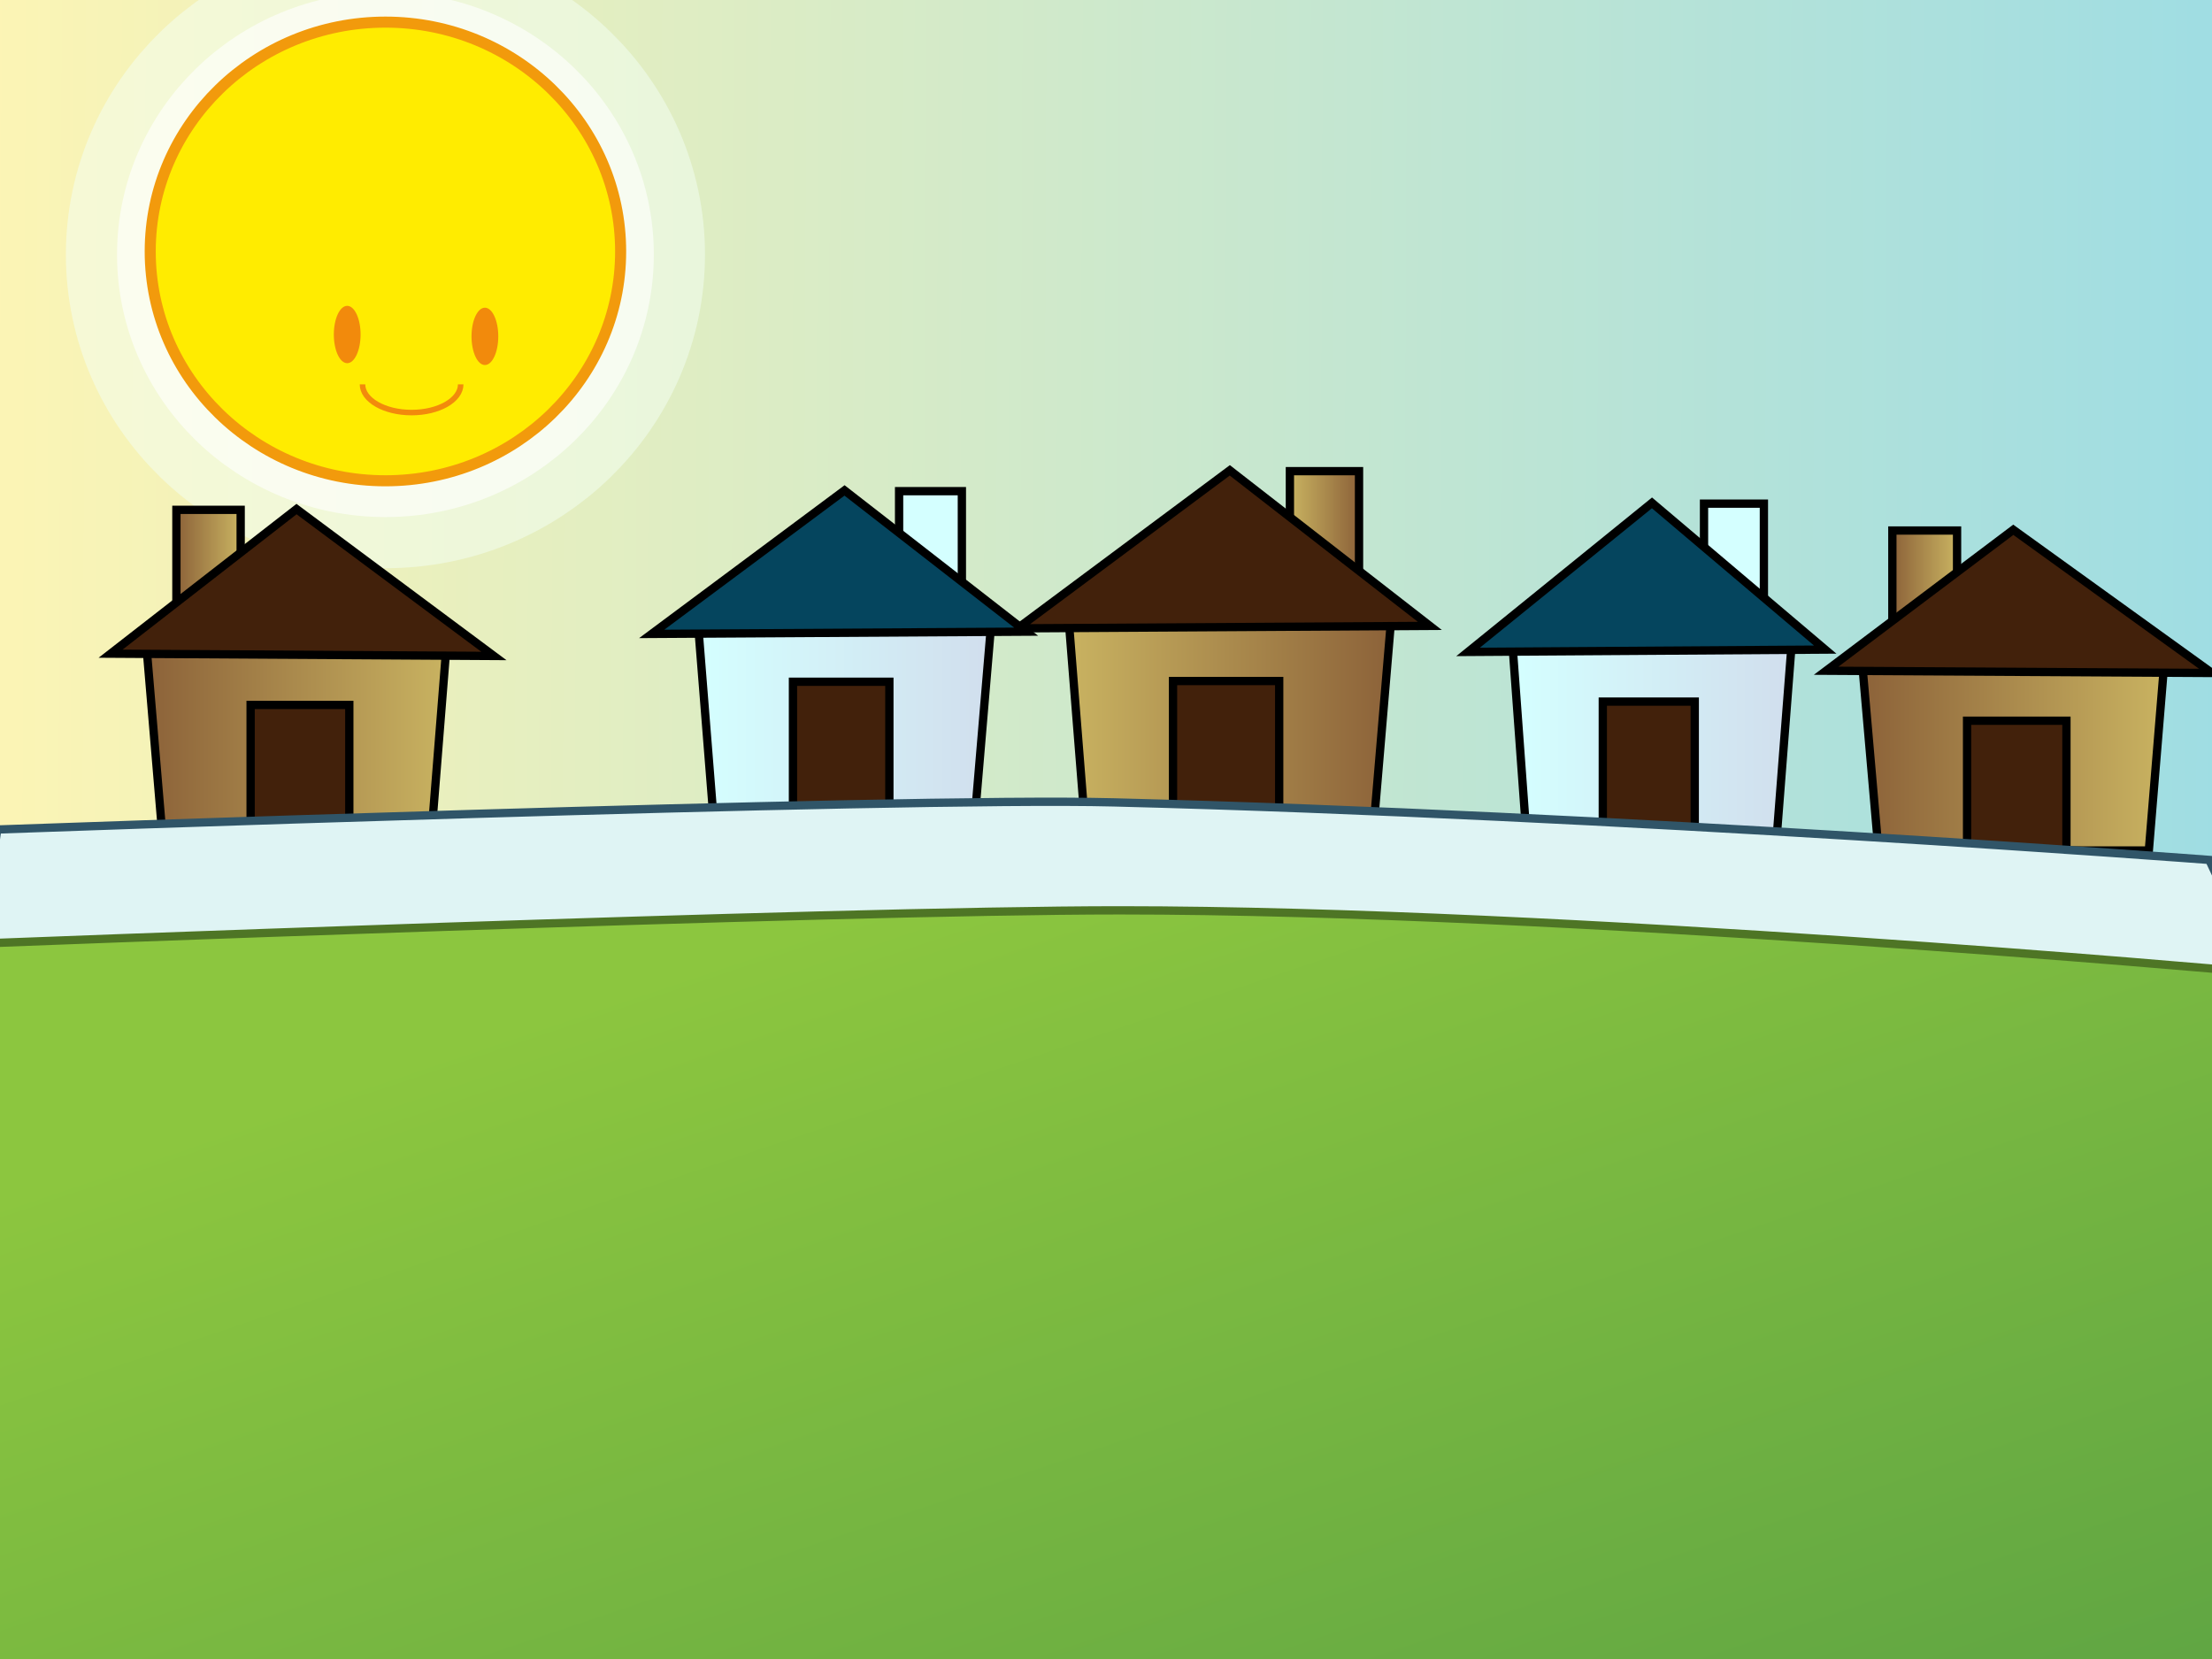 <?xml version="1.0" encoding="utf-8"?>
<!-- Generator: Adobe Illustrator 13.0.0, SVG Export Plug-In . SVG Version: 6.00 Build 14948)  -->
<!DOCTYPE svg PUBLIC "-//W3C//DTD SVG 1.1//EN" "http://www.w3.org/Graphics/SVG/1.1/DTD/svg11.dtd">
<svg version="1.1" xmlns="http://www.w3.org/2000/svg" xmlns:xlink="http://www.w3.org/1999/xlink" x="0px" y="0px" width="800px"
	 height="600px" viewBox="0 0 800 600" enable-background="new 0 0 800 600" xml:space="preserve">
<rect x="0" y="0" width="800" height="600" fill="#333333" stroke="none"/>
<g id="Sky">
	<linearGradient id="SVGID_1_" gradientUnits="userSpaceOnUse" x1="-31.016" y1="298.228" x2="941.982" y2="302.228">
		<stop  offset="0" style="stop-color:#FFF5B3"/>
		<stop  offset="1" style="stop-color:#8FD9EB"/>
	</linearGradient>
	<rect fill="url(#SVGID_1_)" width="800" height="600"/>
</g>
<g id="Sun">
	<g id="Layer_4" opacity="0.5">
		<ellipse fill="#FFEC00" stroke="#F3FFF6" stroke-width="61" cx="139.396" cy="92.062" rx="85.067" ry="82.94"/>
	</g>
	<g id="Layer_4_copy" opacity="0.61">
		<ellipse fill="#FFEC00" stroke="#FFFFFF" stroke-width="24" cx="139.396" cy="92.062" rx="85.067" ry="82.94"/>
	</g>
	<g>
		<ellipse fill="#FFEC00" stroke="#F29A0C" stroke-width="4" cx="139.396" cy="90.94" rx="85.067" ry="82.941"/>
		<ellipse fill="#F28A0C" cx="125.572" cy="120.98" rx="4.838" ry="10.368"/>
		<ellipse fill="#F28A0C" cx="175.37" cy="121.649" rx="4.838" ry="10.367"/>
		<path fill="none" stroke="#F28A0C" stroke-width="2" d="M166.617,139.004c0,5.637-7.95,10.208-17.758,10.208
			c-9.807,0-17.758-4.57-17.758-10.208"/>
	</g>
</g>
<g id="Houses">
	<g>
		<linearGradient id="SVGID_2_" gradientUnits="userSpaceOnUse" x1="386.14" y1="258.804" x2="503.12" y2="258.804">
			<stop  offset="0" style="stop-color:#C9B361"/>
			<stop  offset="1" style="stop-color:#8C6239"/>
		</linearGradient>
		<polygon fill="url(#SVGID_2_)" stroke="#000000" stroke-width="3" points="496.869,298.095 392.391,298.095 386.14,219.513 
			503.12,223.978 		"/>
		<rect x="424.24" y="246.302" fill="#42210B" stroke="#000000" stroke-width="3" width="38.398" height="51.793"/>
		<linearGradient id="SVGID_3_" gradientUnits="userSpaceOnUse" x1="466.508" y1="189.598" x2="491.512" y2="189.598">
			<stop  offset="0" style="stop-color:#C9B361"/>
			<stop  offset="1" style="stop-color:#8C6239"/>
		</linearGradient>
		<rect x="466.508" y="170.399" fill="url(#SVGID_3_)" stroke="#000000" stroke-width="3" width="25.004" height="38.398"/>
		<polygon fill="#42210B" stroke="#000000" stroke-width="3" points="367.982,227.252 517.11,226.359 444.778,170.102 		"/>
	</g>
	<g>
		
			<linearGradient id="SVGID_4_" gradientUnits="userSpaceOnUse" x1="677.434" y1="271.988" x2="786.907" y2="271.988" gradientTransform="matrix(-1 0 0 1 1460.441 0)">
			<stop  offset="0" style="stop-color:#C9B361"/>
			<stop  offset="1" style="stop-color:#8C6239"/>
		</linearGradient>
		<polygon fill="url(#SVGID_4_)" stroke="#000000" stroke-width="3" points="679.384,307.596 777.158,307.596 783.008,236.38 
			673.534,240.426 		"/>
		<rect x="711.418" y="260.658" fill="#42210B" stroke="#000000" stroke-width="3" width="35.935" height="46.938"/>
		
			<linearGradient id="SVGID_5_" gradientUnits="userSpaceOnUse" x1="752.644" y1="209.269" x2="776.044" y2="209.269" gradientTransform="matrix(-1 0 0 1 1460.441 0)">
			<stop  offset="0" style="stop-color:#C9B361"/>
			<stop  offset="1" style="stop-color:#8C6239"/>
		</linearGradient>
		<rect x="684.397" y="191.87" fill="url(#SVGID_5_)" stroke="#000000" stroke-width="3" width="23.399" height="34.799"/>
		<polygon fill="#42210B" stroke="#000000" stroke-width="3" points="800,243.394 660.441,242.584 728.132,191.601 		"/>
	</g>
	<g>
		
			<linearGradient id="SVGID_6_" gradientUnits="userSpaceOnUse" x1="36.879" y1="266.571" x2="145.623" y2="266.571" gradientTransform="matrix(-1 0 0 1 198.629 0)">
			<stop  offset="0" style="stop-color:#C9B361"/>
			<stop  offset="1" style="stop-color:#8C6239"/>
		</linearGradient>
		<polygon fill="url(#SVGID_6_)" stroke="#000000" stroke-width="3" points="58.816,303.096 155.939,303.096 161.75,230.046 
			53.006,234.196 		"/>
		<rect x="90.637" y="254.949" fill="#42210B" stroke="#000000" stroke-width="3" width="35.695" height="48.147"/>
		
			<linearGradient id="SVGID_7_" gradientUnits="userSpaceOnUse" x1="111.588" y1="202.237" x2="134.832" y2="202.237" gradientTransform="matrix(-1 0 0 1 198.629 0)">
			<stop  offset="0" style="stop-color:#C9B361"/>
			<stop  offset="1" style="stop-color:#8C6239"/>
		</linearGradient>
		<rect x="63.797" y="184.39" fill="url(#SVGID_7_)" stroke="#000000" stroke-width="3" width="23.244" height="35.695"/>
		<polygon fill="#42210B" stroke="#000000" stroke-width="3" points="178.629,237.24 40,236.41 107.24,184.113 		"/>
	</g>
	<g>
		<linearGradient id="SVGID_8_" gradientUnits="userSpaceOnUse" x1="252.185" y1="257.915" x2="358.414" y2="257.915">
			<stop  offset="0" style="stop-color:#D4FFFF"/>
			<stop  offset="1" style="stop-color:#D1DEED"/>
		</linearGradient>
		<polygon fill="url(#SVGID_8_)" stroke="#000000" stroke-width="3" points="352.738,293.595 257.861,293.595 252.185,222.235 
			358.414,226.29 		"/>
		<rect x="286.784" y="246.563" fill="#42210B" stroke="#000000" stroke-width="3" width="34.869" height="47.032"/>
		<rect x="325.167" y="177.635" fill="#D4FFFF" stroke="#000000" stroke-width="3" width="22.706" height="34.87"/>
		<polygon fill="#05455E" stroke="#000000" stroke-width="3" points="235.696,229.264 371.119,228.452 305.435,177.365 		"/>
	</g>
	<g>
		<linearGradient id="SVGID_9_" gradientUnits="userSpaceOnUse" x1="546.672" y1="265.537" x2="647.99" y2="265.537">
			<stop  offset="0" style="stop-color:#D4FFFF"/>
			<stop  offset="1" style="stop-color:#D1DEED"/>
		</linearGradient>
		<polygon fill="url(#SVGID_9_)" stroke="#000000" stroke-width="3" points="642.578,302.598 552.086,302.598 546.672,228.476 
			647.99,232.688 		"/>
		<rect x="579.672" y="253.745" fill="#42210B" stroke="#000000" stroke-width="3" width="33.257" height="48.853"/>
		<rect x="616.28" y="182.149" fill="#D4FFFF" stroke="#000000" stroke-width="3" width="21.655" height="36.219"/>
		<polygon fill="#05455E" stroke="#000000" stroke-width="3" points="530.945,235.776 660.108,234.934 597.46,181.869 		"/>
	</g>
</g>
<g id="Curb">
	<path fill="#DFF4F4" stroke="#305568" stroke-width="3" d="M817.896,351.201L799,311c0,0-213.04-16.185-396.146-20.807
		C324.528,288.216-1,300-1,300l-6.104,42.882"/>
</g>
<g id="Grass">
	<g>
		<linearGradient id="SVGID_10_" gradientUnits="userSpaceOnUse" x1="345.187" y1="317.152" x2="559.341" y2="952.082">
			<stop  offset="0" style="stop-color:#8CC63F"/>
			<stop  offset="1" style="stop-color:#459245"/>
		</linearGradient>
		<path fill="url(#SVGID_10_)" stroke="#4E7525" stroke-width="3" d="M-6,620V341.189c0,0,306-11.955,411.06-11.955
			c161.16,0,404.94,21.955,404.94,21.955V620"/>
	</g>
</g>
</svg>
